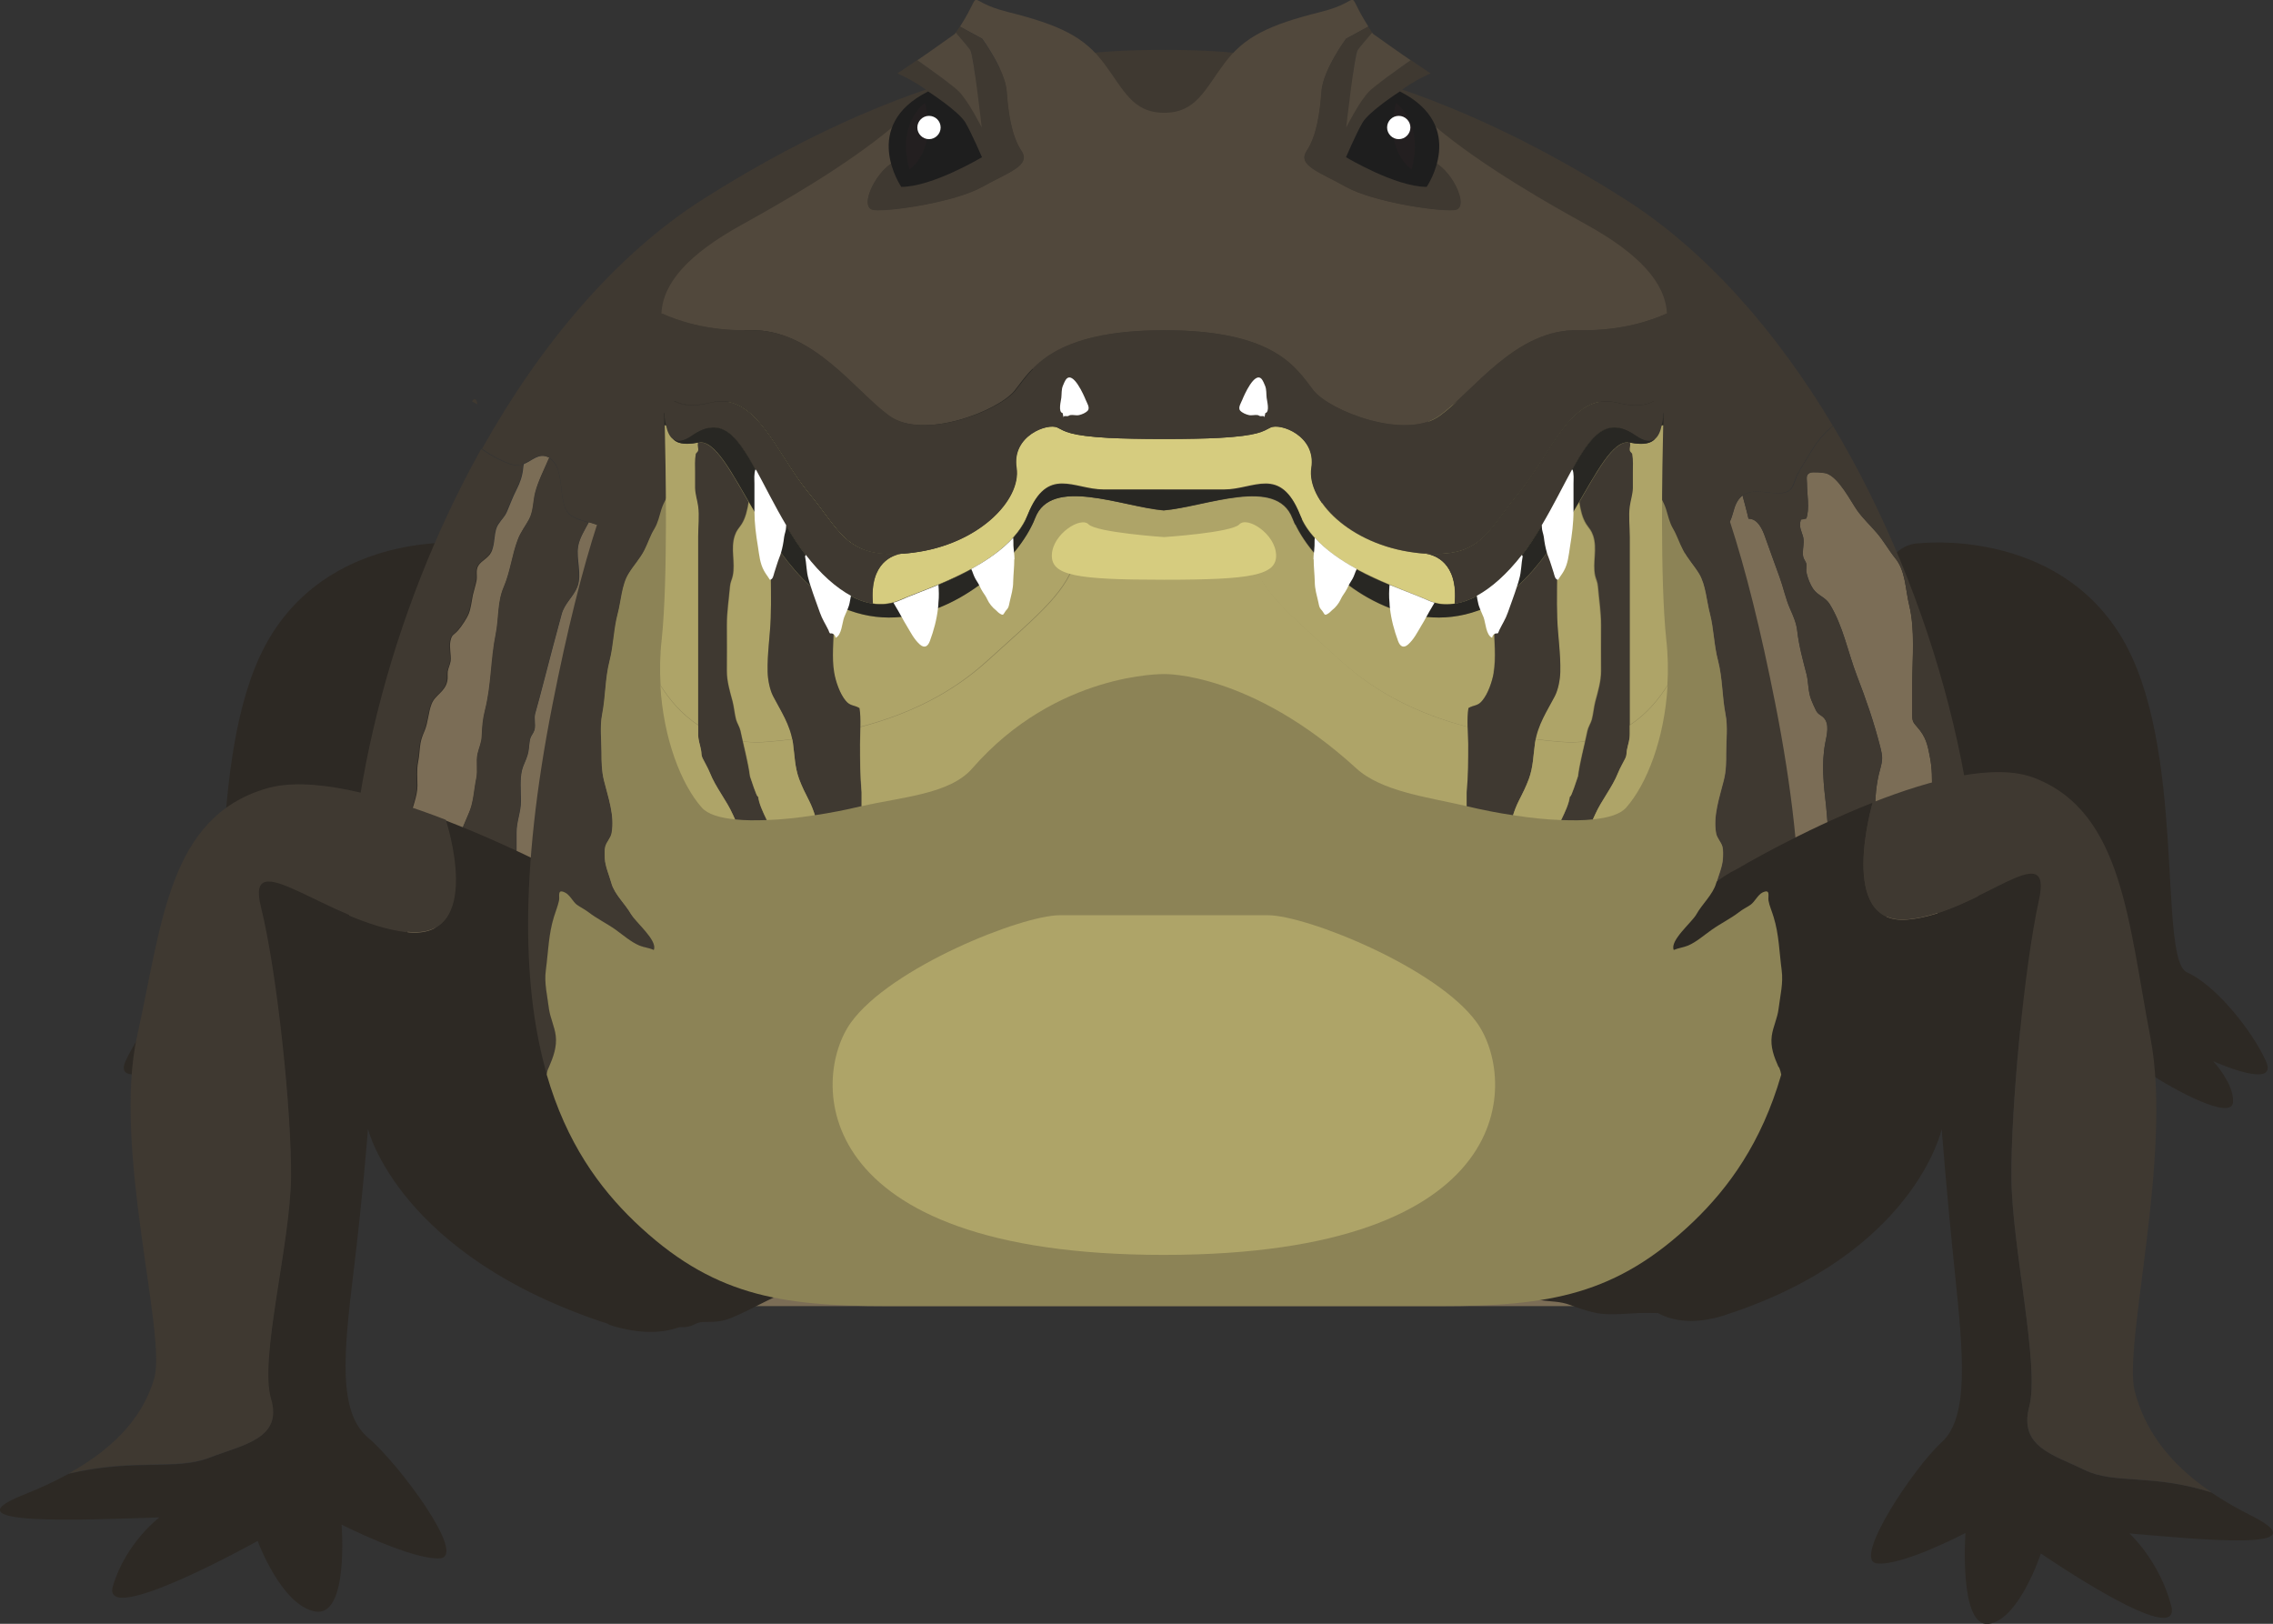 <?xml version="1.0" encoding="UTF-8"?>
<svg id="Layer_2" data-name="Layer 2" xmlns="http://www.w3.org/2000/svg" viewBox="0 0 103.4 73.86">
  <rect x="0" y="0" width="103.4" height="73.86" fill="#333333" stroke="none"/>
  <defs>
    <style>
      .cls-1 {
        fill: #2d2924;
      }

      .cls-1, .cls-2, .cls-3, .cls-4, .cls-5, .cls-6, .cls-7, .cls-8, .cls-9, .cls-10, .cls-11 {
        stroke-width: 0px;
      }

      .cls-2 {
        fill: #7b6d56;
      }

      .cls-3 {
        fill: #aea468;
      }

      .cls-4 {
        fill: #8c8356;
      }

      .cls-5 {
        fill: #fff;
      }

      .cls-6 {
        fill: #3f3931;
      }

      .cls-7 {
        fill: #231f20;
      }

      .cls-8 {
        fill: #282723;
      }

      .cls-9 {
        fill: #d6cc7f;
      }

      .cls-10 {
        fill: #1e1e1e;
      }

      .cls-11 {
        fill: #51483c;
      }
    </style>
  </defs>
  <g id="_100" data-name="100">
    <g>
      <path class="cls-1" d="m21.44,24.71s-6.13-.71-9.14,4.24c-3,4.94-1.66,14.68-3,15.28-1.34.6-2.99,2.7-3.59,4.04-.6,1.35,2.4,0,2.4,0,0,0-.97,1.05-.9,1.87.07.82,2.56-.48,3.97-1.42,1.41-.94,7.26.28,10.26-8.29,3-8.56,2.89-15.72,0-15.72Z"/>
      <path class="cls-1" d="m87.35,24.71s6.13-.71,9.14,4.24c3,4.94,1.66,14.68,3,15.28,1.34.6,2.99,2.7,3.59,4.04.6,1.35-2.4,0-2.4,0,0,0,.97,1.05.9,1.87-.07.82-2.56-.48-3.97-1.42-1.41-.94-7.26.28-10.26-8.29-3-8.56-2.89-15.72,0-15.72Z"/>
      <path class="cls-2" d="m88.18,39.94c0,.88-.02,1.73-.11,2.6-.14,1.45-.04,2.96-.27,4.39-.32,1.94-1.17,4.04-.79,6.03.04.18.1.38.17.58-2.9,4.51-7.5,5.87-11.29,5.87H30.02c-5.63,0-13.02-2.99-14.02-14.78-.01-.14-.02-.28-.03-.43.15.15.3.22.59.27.15.48-.1,1.01.13,1.48.12.24.31.42.46.63.11.17.21.43.34.57.19.2.27.17.59.07.28-.08.25-.13.35-.37.23-.55.11-1.25.11-1.84v-3.74c0-1.32-.14-2.75.11-4.04.1-.5.34-1,.34-1.49,0-.35-.04-.72.03-1.07.06-.29.06-.58.11-.87.04-.21.1-.36.19-.57.16-.39.16-.81.31-1.2.16-.43.62-.55.72-1.06.03-.14,0-.29.02-.44.03-.16.1-.29.13-.46.03-.29-.07-.62-.01-.91.07-.32.13-.24.36-.5.16-.19.39-.53.48-.76.09-.23.13-.58.18-.83.05-.22.13-.45.17-.67.04-.22-.05-.46.08-.67.15-.24.44-.33.58-.6.21-.39.1-.95.34-1.29.16-.25.27-.31.39-.58.13-.31.27-.68.43-.99s.27-.63.3-.97c0-.06.02-.13.03-.19.38-.15.68-.52,1.12-.31.01,0,.03.01.04.02-.22.52-.49,1.03-.63,1.57-.1.39-.08.85-.28,1.22-.17.31-.38.57-.51.92-.27.71-.34,1.46-.64,2.16-.29.66-.22,1.42-.36,2.12-.23,1.16-.2,2.33-.49,3.47-.11.43-.13.75-.15,1.2-.01.31-.12.49-.19.79-.08.37.02.75-.06,1.13-.11.53-.12,1.1-.35,1.6-.31.69-.55,1.38-.88,2.07-.26.52-.42,1-.57,1.53-.26.96-.07,1.79.2,2.71.18.62.26,1.29.54,1.9.1.24.26.41.31.67.07.36.06.69.19,1.06.19.51.47,1.03.69,1.52.27.6.67.82,1.35.81.69,0,1.12.09,1.16-.63.02-.41.09-.95,0-1.36-.06-.31-.2-.49-.21-.81,0-.21.02-.42,0-.63-.03-.52-.42-.95-.56-1.45-.14-.52.05-1.07-.09-1.59-.15-.56-.15-1.07-.16-1.67,0-.51.2-.92.2-1.44,0-.61,0-1.21,0-1.82,0-.52.2-.93.2-1.44,0-.46-.06-.96.05-1.41.04-.18.19-.46.25-.67.07-.23.06-.4.1-.64.03-.26.16-.31.22-.53.06-.24-.04-.48.03-.73.28-.99.53-2.02.8-3.02.13-.48.27-.99.4-1.49.13-.5.55-.81.72-1.26.21-.56-.06-1.24.03-1.82.06-.39.29-.74.49-1.11.25.07.49.15.7.26.33.19.46.34.84.35.67.03,1.22-.38,1.83-.03.59.34.89.97,1.45,1.34.48.32,1.11.55,1.64.8.87.41,1.97.64,2.94.46,2.02-.37,4.07-.91,6.15-.97,1.81-.05,3.48.34,5.28.43,1.69.09,3.17.28,4.87-.02,2.28-.4,4.54-.93,6.82-1.36,1.57-.29,3.19-.63,4.79-.66.6,0,1.31-.08,1.84.16,1.69.77,3.7.71,5.54.66.89-.03.63-1.04,1.38-1.37.64-.28,1.15.17,1.61.54.47.37.95.67,1.51.88.43.17.38.16.79-.15.52-.39,1.17-.59,1.67-1.02.5-.43.31-1.06.8-1.49,0,0,.02-.02.03-.02.09.35.19.7.27,1.05.43-.01.64.51.76.84.21.61.44,1.22.66,1.83.17.46.27.96.46,1.4.16.35.3.67.34,1.05.07.66.25,1.31.42,1.95.1.4.06.78.22,1.18.05.13.14.33.21.47.1.19.22.19.35.33.28.29.14.79.07,1.16-.18.94-.07,1.91.04,2.86.05.49.07.97.14,1.45.11.76.41,1.49.47,2.26.13,1.48.07,3.01-.1,4.49-.12,1.03-.04,2.12-.03,3.15,0,.81-.16,1.6-.15,2.4,0,.64,0,1.28,0,1.91v1.14c0,.27-.08.73.02,1,.6.16.97-1.32,1.06-1.67.12-.51.43-.97.61-1.46.23-.6.35-1.25.53-1.87.35-1.23.33-2.49.33-3.75,0-.98-.02-1.94-.12-2.91-.07-.69,0-1.37-.02-2.06-.02-.58-.18-1.07-.28-1.63-.23-1.31-.37-2.83,0-4.13.12-.42.12-.57,0-1.02-.28-1.11-.65-2.17-1.06-3.23-.41-1.07-.63-2.27-1.24-3.26-.2-.32-.54-.38-.75-.69-.13-.19-.26-.51-.31-.78-.02-.12.02-.24,0-.36-.02-.1-.11-.19-.14-.31-.07-.28.06-.61,0-.89-.07-.29-.21-.44-.11-.81.08-.02.16-.04.25-.05.16-.43.03-1.13.03-1.59,0-.22-.07-.4.14-.49.12-.05.63-.01.75.03.58.2,1.1,1.26,1.4,1.69.26.37.6.68.89,1.02.31.36.53.77.83,1.14.48.58.46,1.42.64,2.14.28,1.14.14,2.41.14,3.58,0,.45,0,.9,0,1.35,0,.32,0,.37.22.61.4.45.48.79.59,1.41.19.97,0,1.95.08,2.93.03.34.15.72.23,1.05.12.48.07.98.07,1.48Z"/>
      <path class="cls-1" d="m28.11,59.73c.67.12,1.34.28,2.01.45.36.1.82.25,1.2.16.34-.08.36-.22.79-.21.46,0,.77-.02,1.19-.2.88-.36,1.7-.88,2.6-1.2.39-.14.76-.46,1.15-.57.22-.06.42,0,.64-.05.42-.08.82-.25,1.23-.38,2.36-.76,4.75-1.01,7.18-1.46,1.65-.3,3.44-.15,5.12-.15,1.07,0,2.11-.17,3.17-.21.89-.03,1.79.01,2.68.01.79,0,1.61-.07,2.4-.01.8.06,1.59.34,2.37.52.7.16,1.35.29,2.03.55.52.2,1.03.39,1.55.55.81.24,1.63.5,2.43.79.7.26,1.45.68,2.19.81.51.09.9.04,1.42.24.35.13.82.29,1.19.36.67.12,1.51-.01,2.2-.01.37,0,.74.03,1.11-.04.09-.02.17-.15.28-.17.38-.05.39.04.7-.18,1.03-.72,1.04-2.17,1.11-3.35.12-1.93.04-4.42-1.54-5.8-.34-.3-.78-.49-1.19-.65-1.6-.62-3.37-.82-5.04-1.2-3.39-.77-6.75-1.36-10.24-1.56-5.45-.32-10.99-.75-16.43-.18-2.56.27-5.1.73-7.62,1.25-1.82.37-3.51,1.08-5.3,1.53-.49.12-1.3.17-1.77.42-.31.16-.56.41-.86.6-1.78,1.1-1.59,3.33-1.35,5.12.06.46.18.82.39,1.23.19.36.48.81,1,3Z"/>
      <path class="cls-6" d="m26.25,26.7c-.17.45-.59.76-.72,1.26-.13.5-.27,1.01-.4,1.49-.27,1-.52,2.03-.8,3.02-.07.25.03.49-.03.73-.06.22-.18.27-.22.53-.03.23-.03.4-.1.64-.06.21-.21.49-.25.67-.1.44-.05.95-.05,1.41,0,.51-.2.92-.2,1.44,0,.61,0,1.21,0,1.82,0,.52-.21.93-.2,1.44,0,.59,0,1.1.16,1.67.14.52-.05,1.07.09,1.59.14.5.53.93.56,1.45.01.21-.01.42,0,.63,0,.32.15.51.21.81.08.4.01.95,0,1.36-.04.72-.46.62-1.16.63-.68,0-1.08-.21-1.35-.81-.22-.5-.51-1.02-.69-1.52-.13-.36-.13-.7-.19-1.06-.05-.26-.21-.43-.31-.67-.27-.61-.35-1.28-.54-1.9-.28-.92-.46-1.75-.2-2.71.15-.54.31-1.01.57-1.53.34-.69.57-1.37.88-2.07.23-.5.24-1.07.35-1.6.08-.38-.02-.76.06-1.13.07-.3.17-.49.19-.79.02-.45.04-.77.15-1.2.29-1.14.25-2.31.49-3.47.14-.7.07-1.46.36-2.12.3-.7.37-1.45.64-2.16.13-.35.34-.6.51-.92.2-.37.18-.83.28-1.22.14-.54.41-1.05.63-1.57.85.47.29,2.2,1.05,2.65.22.13.49.21.75.28-.19.37-.42.73-.49,1.11-.1.58.17,1.26-.03,1.82Z"/>
      <path class="cls-6" d="m23.8,21.11c-.01.07-.02.13-.03.19-.03.35-.14.66-.3.97s-.3.67-.43.99c-.11.27-.22.34-.39.58-.23.34-.13.9-.34,1.29-.14.27-.43.36-.58.6-.13.2-.04.45-.08.67-.04.22-.12.45-.17.67-.05.25-.09.59-.18.83-.09.23-.32.58-.48.76-.23.26-.29.18-.36.5-.06.29.04.62.01.91-.02.17-.09.3-.13.46-.03.15,0,.3-.02.44-.1.51-.56.63-.72,1.06-.14.39-.15.81-.31,1.2-.08.21-.15.36-.19.57-.05.29-.05.58-.11.87-.07.34-.04.72-.03,1.07,0,.49-.24.99-.34,1.49-.25,1.29-.11,2.71-.11,4.04v3.74c0,.59.11,1.29-.11,1.84-.1.24-.07.29-.35.37-.32.1-.4.13-.59-.07-.13-.14-.22-.4-.34-.57-.14-.22-.34-.4-.46-.63-.23-.47.02-1-.13-1.48-.29-.05-.44-.12-.59-.27-.49-7.2,1.77-16.31,5.95-23.78.47.34,1.03.61,1.4.72.18.05.33.03.47-.03Z"/>
      <path class="cls-1" d="m27.7,60.23c-9.58-3.1-10.96-8.88-10.96-8.88,0,0-.22,2.9-.66,6.53-.44,3.62-.72,6.34.66,7.51,1.38,1.16,4.53,5.39,3.28,5.49-1.25.1-4.48-1.53-4.48-1.53,0,0,.34,4.22-1.2,3.95s-2.62-3.21-2.62-3.21c0,0-7.18,4.01-6.58,2.04.6-1.98,2.11-3.11,2.11-3.11-3.44.11-9.82.41-6.15-1.04.75-.3,1.42-.61,2.01-.94h0c3.05-.71,4.88-.13,6.42-.73,1.54-.6,3.32-.86,2.78-2.67-.54-1.81.88-7,.91-10.04.04-3.04-.62-9.35-1.37-12.33-.75-2.99,3.05.71,6.64,1.13,3.58.42,1.76-5.09,1.76-5.09,3.63,1.4,6.84,3.21,6.84,3.21,7.29,3.38,10.17,22.83.59,19.73Z"/>
      <path class="cls-6" d="m83.37,19.37c-.4.31-.72.72-.99,1.16-.21.35-.43.7-.63,1.06-.1.19-.18.54-.31.67-.5.46-1.61-.21-2.21.31-.49.43-.3,1.07-.8,1.49-.5.43-1.15.63-1.67,1.02-.41.31-.36.32-.79.15-.56-.22-1.04-.51-1.51-.88-.46-.37-.97-.82-1.61-.54-.75.33-.49,1.34-1.38,1.37-1.84.05-3.85.11-5.54-.66-.53-.24-1.24-.17-1.84-.16-1.6.02-3.22.36-4.79.66-2.28.42-4.54.96-6.82,1.36-1.7.3-3.18.11-4.87.02-1.79-.1-3.47-.49-5.28-.43-2.07.07-4.13.6-6.15.97-.97.18-2.07-.04-2.94-.46-.52-.25-1.15-.47-1.64-.8-.56-.37-.86-1-1.45-1.34-.61-.35-1.16.07-1.83.03-.38-.02-.51-.17-.84-.35-.44-.25-1.03-.3-1.46-.55-.77-.46-.18-2.24-1.09-2.68-.61-.29-.95.52-1.6.34-.37-.1-.93-.38-1.4-.72,2.65-4.74,6.08-8.82,10.05-11.35,10.39-6.59,17.58-6.79,20.97-6.79s10.59.2,20.97,6.79c3.68,2.34,6.89,6.01,9.45,10.29Z"/>
      <path class="cls-6" d="m34.49,15.95c-.3.5-.6,1.01-.86,1.53-.38.77-.99,1.4-1.49,2.11-.38.55-.59,1.18-.94,1.75-.37.58-.89,1.19-1.1,1.83-.1.32-.15.6-.32.89-.18.31-.28.64-.45.96-.2.4-.5.71-.73,1.09-.3.5-.34,1.25-.49,1.81-.18.7-.18,1.43-.37,2.14-.21.82-.18,1.62-.34,2.44-.11.56-.03,1.17-.03,1.74,0,.44,0,.83.11,1.26.19.77.49,1.6.35,2.4-.04.23-.23.4-.29.62-.04.16-.03.38-.02.54.02.36.2.77.3,1.12.14.51.64.95.9,1.42.2.36,1.22,1.19,1.03,1.62-.21-.09-.43-.11-.65-.2-.38-.16-.75-.49-1.08-.72-.41-.29-.85-.5-1.24-.8-.16-.13-.36-.22-.53-.34-.19-.14-.33-.45-.53-.55-.39-.19-.25.16-.28.36-.05.24-.16.5-.23.74-.25.8-.26,1.61-.37,2.43-.08.6.07,1.16.14,1.75.05.43.25.81.31,1.23.07.51-.1.96-.31,1.43-.05.12-.08.23-.1.34-1.08-3.75-1.29-9.05.26-16.88,2.67-13.51,5.55-16.37,9.35-16.05Z"/>
      <path class="cls-6" d="m71.41,15.95c.3.5.6,1.01.86,1.53.38.77.99,1.4,1.49,2.11.38.55.59,1.18.94,1.75.37.58.89,1.19,1.1,1.83.1.32.15.6.32.89.18.31.28.64.45.96.2.4.5.71.73,1.09.3.5.34,1.25.49,1.81.18.7.18,1.43.37,2.14.21.82.18,1.62.34,2.44.11.56.03,1.17.03,1.74,0,.44,0,.83-.11,1.26-.19.77-.49,1.6-.35,2.4.04.23.23.4.29.62.04.16.03.38.02.54-.02.36-.2.77-.3,1.12-.14.51-.64.95-.9,1.42-.2.36-1.22,1.19-1.03,1.62.21-.09.43-.11.65-.2.38-.16.75-.49,1.08-.72.41-.29.85-.5,1.24-.8.16-.13.36-.22.53-.34.19-.14.33-.45.53-.55.39-.19.25.16.28.36.05.24.16.5.23.74.25.8.26,1.61.37,2.43.08.6-.07,1.16-.14,1.75-.05.43-.25.81-.31,1.23-.07.51.1.96.31,1.43.05.12.08.23.1.34,1.08-3.75,1.29-9.05-.26-16.88-2.67-13.51-5.55-16.37-9.35-16.05Z"/>
      <path class="cls-6" d="m21.72,18.39c-.09-.05-.17-.09-.25-.13.09-.14.2-.18.25.13Z"/>
      <path class="cls-6" d="m89.9,44.63c-.33,3.83-1.33,6.74-2.72,8.91-.07-.19-.13-.39-.17-.58-.38-1.99.47-4.1.79-6.03.24-1.43.13-2.94.27-4.39.09-.87.11-1.73.11-2.6,0-.5.05-.99-.07-1.48-.08-.33-.2-.71-.23-1.05-.08-.98.11-1.96-.08-2.93-.12-.62-.19-.96-.59-1.41-.21-.24-.22-.29-.22-.61,0-.45,0-.9,0-1.35,0-1.17.13-2.44-.14-3.58-.17-.72-.16-1.56-.64-2.14-.3-.37-.52-.78-.83-1.14-.29-.34-.62-.65-.89-1.02-.31-.43-.83-1.49-1.4-1.69-.13-.04-.64-.08-.75-.03-.21.09-.14.28-.14.49,0,.46.13,1.16-.03,1.59-.08.02-.16.04-.25.05-.1.37.04.52.11.81.07.28-.06.61,0,.89.03.12.12.2.14.31.03.12-.01.24,0,.36.04.27.18.6.31.78.21.31.55.37.75.69.61.98.83,2.19,1.24,3.26.41,1.06.78,2.13,1.06,3.23.11.44.11.6,0,1.02-.37,1.3-.23,2.82,0,4.13.1.56.26,1.06.28,1.63.02.69-.05,1.37.02,2.06.1.98.12,1.93.12,2.91,0,1.27.02,2.53-.33,3.75-.18.62-.29,1.26-.53,1.87-.19.49-.49.95-.61,1.46-.09.35-.46,1.83-1.06,1.67-.1-.27-.02-.73-.02-1v-1.14c0-.64,0-1.28,0-1.91,0-.81.16-1.59.15-2.4,0-1.04-.09-2.13.03-3.15.17-1.48.22-3.01.1-4.49-.07-.77-.36-1.5-.47-2.26-.07-.48-.09-.97-.14-1.45-.11-.95-.22-1.92-.04-2.86.07-.37.21-.87-.07-1.16-.13-.13-.25-.14-.35-.33-.07-.14-.16-.34-.21-.47-.16-.4-.12-.78-.22-1.18-.16-.64-.34-1.29-.42-1.95-.04-.38-.19-.7-.34-1.05-.19-.44-.3-.95-.46-1.4-.22-.61-.44-1.22-.66-1.83-.11-.33-.33-.85-.76-.84-.07-.35-.18-.7-.27-1.05.61-.48,1.69.17,2.19-.28.14-.13.22-.49.31-.67.19-.36.42-.71.63-1.06.27-.44.59-.85.99-1.16,4.66,7.8,7.18,17.65,6.53,25.26Z"/>
      <path class="cls-6" d="m18.51,42.38c-3.58-.42-7.38-4.11-6.64-1.13.74,2.98,1.4,9.29,1.37,12.33-.04,3.04-1.45,8.23-.91,10.04.54,1.81-1.24,2.08-2.78,2.67-1.54.6-3.38.02-6.42.73,2.28-1.27,3.41-2.73,3.88-4.3.6-1.98-1.91-10.49-.77-15.61,1.14-5.12,1.42-9.92,5.86-11.24,1.99-.6,5.23.28,8.18,1.42,0,0,1.82,5.5-1.76,5.09Z"/>
      <path class="cls-1" d="m78.46,59.82c8.63-2.78,9.87-8.46,9.87-8.46,0,0,.21,2.79.6,6.54.39,3.75.64,6.57-.6,7.7-1.25,1.13-4.08,5.36-2.96,5.51,1.12.15,4.04-1.38,4.04-1.38,0,0-.31,4.33,1.07,4.13,1.38-.2,2.36-3.2,2.36-3.2,0,0,6.46,4.45,5.93,2.38-.54-2.06-1.9-3.29-1.9-3.29,3.1.26,8.84.85,5.54-.81-.68-.34-1.28-.69-1.81-1.05h0c-2.74-.87-4.4-.35-5.79-1.03-1.39-.68-2.99-1.04-2.5-2.87.49-1.84-.78-7.25-.81-10.38-.03-3.14.57-9.6,1.25-12.65.68-3.04-2.75.6-5.98.87-3.23.28-1.58-5.32-1.58-5.32-3.27,1.29-6.16,3.01-6.16,3.01-6.58,3.17-9.2,23.08-.56,20.3Z"/>
      <path class="cls-6" d="m86.77,41.82c3.23-.28,6.66-3.92,5.98-.87-.67,3.04-1.28,9.51-1.25,12.65.03,3.14,1.3,8.55.81,10.38-.48,1.84,1.12,2.19,2.5,2.87,1.39.68,3.04.16,5.79,1.03-2.06-1.4-3.06-2.96-3.49-4.6-.54-2.06,1.73-10.72.72-16.05-1.02-5.32-1.27-10.28-5.27-11.84-1.79-.7-4.71.06-7.37,1.11,0,0-1.65,5.59,1.58,5.32Z"/>
      <path class="cls-4" d="m80.93,48.54c.05.12.08.23.1.34-.9,3.11-2.4,5.15-3.99,6.68-3.51,3.36-6.57,3.85-11.52,3.85h-25.14c-4.95,0-8.01-.49-11.52-3.85-1.59-1.53-3.09-3.57-3.99-6.68.01-.11.04-.23.1-.34.2-.46.37-.92.31-1.43-.05-.41-.25-.8-.31-1.23-.07-.59-.22-1.15-.14-1.75.11-.82.12-1.63.37-2.43.07-.23.18-.5.23-.74.04-.2-.1-.55.28-.36.21.1.35.41.53.55.17.12.36.21.53.34.39.3.83.51,1.24.8.32.23.7.56,1.08.72.22.09.44.1.65.2.19-.43-.83-1.26-1.03-1.62-.26-.47-.76-.91-.9-1.42-.09-.34-.28-.76-.3-1.12,0-.16-.02-.39.02-.54.06-.23.25-.39.29-.62.15-.8-.16-1.63-.35-2.4-.1-.43-.11-.82-.11-1.26,0-.57-.08-1.18.03-1.74.16-.82.13-1.62.34-2.44.18-.71.18-1.43.37-2.14.15-.56.18-1.31.49-1.81.22-.37.53-.69.73-1.09.16-.32.26-.65.45-.96.17-.29.22-.57.32-.89.21-.64.74-1.25,1.1-1.83.36-.56.56-1.2.94-1.75.5-.71,1.11-1.34,1.49-2.11.26-.52.56-1.03.86-1.53.24.02.48.05.72.09,4.16.72,17.74,12.95,17.74,12.95,0,0,13.58-12.22,17.74-12.95.25-.04.49-.07.72-.09.3.5.6,1.01.86,1.53.38.77.99,1.4,1.49,2.11.38.55.59,1.18.94,1.75.37.58.89,1.19,1.1,1.83.1.32.15.6.32.89.18.31.28.64.45.96.2.4.5.71.73,1.09.3.5.34,1.25.49,1.81.18.7.18,1.43.37,2.14.21.82.18,1.62.34,2.44.11.56.03,1.17.03,1.74,0,.44,0,.83-.11,1.26-.19.77-.49,1.6-.35,2.4.04.23.23.4.29.62.04.16.03.38.02.54-.02.36-.2.77-.3,1.12-.14.51-.64.95-.9,1.42-.2.36-1.22,1.19-1.03,1.62.21-.09.43-.11.65-.2.38-.16.75-.49,1.08-.72.41-.29.85-.5,1.24-.8.16-.13.36-.22.53-.34.19-.14.33-.45.53-.55.39-.19.25.16.28.36.04.24.16.5.23.74.25.8.26,1.61.37,2.43.08.6-.07,1.16-.14,1.75-.05.43-.25.81-.31,1.23-.07.51.1.96.31,1.43Z"/>
      <path class="cls-3" d="m52.95,57.08c-16.31,0-16.05-8.06-14.24-10.57,1.81-2.51,7.77-4.88,9.5-4.88h9.47c1.73,0,7.69,2.37,9.5,4.88,1.81,2.51,2.07,10.57-14.24,10.57Z"/>
      <path class="cls-8" d="m39.71,27.45c-1.18-.19-2.58-1.26-3.89-3.44-1.8-3-2.4-5.54-4.34-4.19-.4.28-.68.3-.87.15-.19-.24-.1-.57-.1-.57-.07-.01-.15-.02-.22-.04-.02,0-.05,0-.07-.01,0-.31-.01-.5-.02-.54h0s.16-.22.46-.56c.34.19.86.27,1.64.07,2.1-.52,3,2.32,4.49,4.12,1.41,1.69,1.69,2.92,4.21,2.75-.35.05-1.47.37-1.3,2.27Z"/>
      <path class="cls-8" d="m52.95,22.26h-2.74c-1.35,0-2.55-1.1-3.45,1.15-.9,2.25-4.49,3.3-5.84,3.89-.36.16-.77.21-1.2.15-.16-1.9.95-2.22,1.3-2.27-2.52.17-2.8-1.06-4.21-2.75-1.5-1.8-2.4-4.64-4.49-4.12-.78.19-1.3.11-1.64-.07.61-.71,1.77-2,3.18-3.22,2.35-2.02,5.37-3.82,7.67-2.4,1.6.99,3.58,2.57,5.44,4.16,1.28,1.09,2.5,2.2,3.5,3.12,1.48,1.37,2.49,2.35,2.49,2.35Z"/>
      <path class="cls-3" d="m31.77,24.41v8.57c-.78-.51-1.33-1.19-1.72-1.81,0,0,0,0,0,0h0c-.04-.67-.03-1.37.05-2.07.29-2.74.18-8.04.14-9.76.09.02.19.04.28.05,0,0-.3,1.05,1.25.74,0,0,0,0,.01,0,0,.01-.01.03-.01.04-.02.1.04.22.01.32-.01.08-.1.12-.11.17-.05.27-.03.55-.03.83,0,.23,0,.47,0,.71.01.3.1.54.14.83.05.43,0,.93,0,1.37Z"/>
      <path class="cls-3" d="m36.03,33.62c-.39.05-.78.09-1.18.12-.37.03-.72.02-1.05-.02-.04-.16-.07-.32-.1-.47-.04-.18-.16-.36-.2-.51-.07-.27-.09-.56-.16-.83-.12-.44-.27-.92-.26-1.38,0-.7,0-1.39,0-2.09,0-.6.09-1.15.14-1.74.02-.24.09-.31.13-.51.13-.6-.11-1.22.09-1.82.09-.26.16-.3.31-.52.18-.28.26-.64.32-1.01.33.58.7,1.2,1.11,1.8,0,.02,0,.03,0,.04-.02.15.01.27-.02.41-.04.18-.1.25-.1.48,0,.84.03,1.7,0,2.54-.03.82-.16,1.61-.14,2.44,0,.37.1.82.25,1.11.33.63.72,1.22.87,1.96Z"/>
      <path class="cls-3" d="m67.95,30.59c-.07.41-.26.96-.52,1.27-.21.26-.38.19-.63.34-.04.28-.04.57-.04.86-2.28-.6-4.19-1.57-5.76-2.99-2.47-2.24-3.67-3.16-4.12-4.87s-1.29,0-3.94,0-3.49-1.71-3.94,0c-.45,1.71-1.65,2.63-4.12,4.87-1.57,1.43-3.48,2.4-5.76,2.99,0-.29,0-.58-.04-.86-.24-.15-.41-.08-.63-.34-.25-.31-.44-.86-.52-1.27-.13-.68-.02-1.48-.02-2.17,0-.32.02-.63.06-.95.21.12.43.22.66.3,3.84,1.4,7.64-2.09,8.44-4.19.73-1.93,3.95-.53,5.86-.36,1.91-.16,5.13-1.56,5.86.36.8,2.1,4.59,5.59,8.44,4.19.23-.08.45-.18.66-.3.04.31.07.63.06.95,0,.69.1,1.49-.02,2.17Z"/>
      <path class="cls-11" d="m75.81,14.26c-.72.33-2.12.81-4.01.76-2.85-.07-4.77,2.77-6.32,3.89-1.55,1.12-4.99-.21-5.74-1.15-.75-.94-1.66-2.74-6.79-2.74s-6.04,1.8-6.79,2.74c-.75.94-4.19,2.28-5.74,1.15-1.55-1.12-3.47-3.97-6.32-3.89-1.9.05-3.3-.43-4.01-.76.06-1.41,1.27-2.72,3.64-4.03,1.57-.87,4.73-2.64,6.93-4.5.47.72.75,1.44.19,1.58-.9.22-1.87,2.17-1.09,2.25.78.07,3.71-.37,4.91-1.05,1.2-.67,2.25-.97,1.8-1.65-.45-.67-.6-1.72-.67-2.7-.07-.97-1.12-2.4-1.12-2.4l-1.01-.55c1.17-1.83.07-1.19,2.16-.67,2.4.6,3.49,1.14,4.39,2.34.9,1.2,1.29,2.25,2.74,2.25s1.84-1.05,2.74-2.25c.9-1.2,1.99-1.74,4.39-2.34,2.09-.52.99-1.16,2.16.67l-1.01.55s-1.05,1.42-1.12,2.4c-.07.97-.22,2.02-.67,2.7-.45.67.6.97,1.8,1.65,1.2.67,4.12,1.12,4.91,1.05s-.19-2.02-1.09-2.25c-.56-.14-.28-.86.19-1.58,2.2,1.86,5.36,3.63,6.93,4.5,2.36,1.31,3.57,2.62,3.64,4.03Z"/>
      <path class="cls-6" d="m44.67,8.5c-1.2.67-4.12,1.12-4.91,1.05-.78-.07.19-2.02,1.09-2.25.56-.14.28-.86-.19-1.58.61-.52,1.15-1.05,1.56-1.57-.71-.53-1.4-.81-1.4-.81l.67-.45c.07-.05.15-.1.23-.16.66.46,1.61,1.14,1.89,1.42.45.45,1.05,1.65,1.05,1.65,0,0-.37-3.29-.52-3.52-.07-.11-.37-.46-.66-.8.07-.1.13-.19.18-.27l1.01.55s1.05,1.42,1.12,2.4c.07.97.22,2.02.67,2.7.45.67-.6.97-1.8,1.65Z"/>
      <path class="cls-11" d="m43.62,4.16c-.28-.28-1.24-.96-1.89-1.42.31-.21.68-.47.99-.69.4-.28.72-.51.72-.51.01-.02.03-.04.04-.06.29.34.59.69.66.8.15.23.52,3.52.52,3.52,0,0-.6-1.2-1.05-1.65Z"/>
      <path class="cls-10" d="m42.22,4.16s1.4.9,1.7,1.42c.3.52.75,1.57.75,1.57,0,0-2.25,1.35-3.67,1.35,0,0-1.9-2.77,1.22-4.34Z"/>
      <path class="cls-9" d="m66.18,27.45c-.43.07-.84.02-1.2-.15-1.35-.6-4.94-1.65-5.84-3.89-.9-2.25-2.1-1.15-3.45-1.15h-5.49c-1.35,0-2.55-1.1-3.45,1.15-.9,2.25-4.49,3.3-5.84,3.89-.36.16-.77.21-1.2.15-.16-1.9.95-2.22,1.3-2.27.06,0,.1,0,.1,0,.13-.01.26-.02.4-.04,3-.37,4.95-2.41,4.72-3.86-.22-1.46,1.42-2.06,1.87-1.83.34.17.55.37,2.35.47.62.03,1.43.05,2.49.05s1.87-.02,2.49-.05c1.8-.1,2.01-.3,2.35-.47.45-.22,2.1.37,1.87,1.83-.22,1.46,1.72,3.49,4.72,3.86.14.02.27.03.4.04,0,0,.04,0,.1,0,.35.05,1.46.37,1.3,2.27Z"/>
      <path class="cls-6" d="m75.76,14.86c-.12.67-.04,1.84-.04,2.9-.1.16-.25.35-.49.48-.34.19-.86.27-1.64.07-2.1-.52-3,2.32-4.49,4.12-1.41,1.69-1.69,2.92-4.21,2.75-.03,0-.07,0-.1,0-.13-.01-.26-.02-.4-.04-3-.37-4.95-2.41-4.72-3.86.22-1.46-1.42-2.06-1.87-1.83-.34.17-.55.37-2.35.47-.62.03-1.43.05-2.49.05s-1.87-.02-2.49-.05c-1.8-.1-2.01-.3-2.35-.47-.45-.22-2.1.37-1.87,1.83.22,1.46-1.72,3.49-4.72,3.86-.14.02-.27.03-.4.04-.04,0-.07,0-.1,0-2.52.17-2.8-1.06-4.21-2.75-1.5-1.8-2.4-4.64-4.49-4.12-.78.19-1.3.11-1.64-.07-.24-.13-.4-.31-.49-.48,0-1.06.08-2.24-.04-2.9-.04-.2-.05-.4-.04-.6.69.31,1.99.77,3.76.76.08,0,.17,0,.26,0,2.85-.07,4.77,2.77,6.32,3.89,1.55,1.12,4.99-.21,5.74-1.15.22-.28.45-.62.79-.97.84-.86,2.35-1.77,5.99-1.77s5.15.9,5.99,1.77c.34.35.58.7.79.97.75.94,4.19,2.28,5.74,1.15,1.55-1.12,3.47-3.97,6.32-3.89.09,0,.17,0,.26,0,1.77,0,3.07-.45,3.76-.76,0,.2,0,.4-.04.6Z"/>
      <path class="cls-6" d="m39.71,27.45c-1.18-.19-2.58-1.26-3.89-3.44-1.8-3-2.4-5.54-4.34-4.19-.4.28-.68.3-.87.15-.15-.11-.25-.33-.31-.61-.04-.16-.07-.35-.08-.55h0c-.03-.32-.04-.67-.04-1.04.02.04.05.08.08.13.01.02.03.04.05.06.03.04.06.07.09.1.03.03.06.06.1.08.02.02.04.03.06.04.03.02.07.04.11.07.34.19.86.27,1.64.07,2.1-.52,3,2.32,4.49,4.12,1.41,1.69,1.69,2.92,4.21,2.75-.35.05-1.47.37-1.3,2.27Z"/>
      <path class="cls-6" d="m39.18,36.67c-.71.17-1.43.31-2.11.41-.07-.22-.15-.43-.26-.65-.17-.33-.33-.65-.46-1-.2-.55-.2-1.07-.28-1.64-.12-.82-.55-1.45-.9-2.12-.15-.29-.24-.74-.25-1.11-.02-.82.11-1.62.14-2.44.03-.84,0-1.7,0-2.54,0-.23.06-.3.1-.48.04-.15,0-.27.02-.41,0-.01,0-.03,0-.04.76,1.14,1.68,2.21,2.81,2.83-.04.31-.07.63-.06.95,0,.69-.1,1.49.02,2.17.07.41.26.96.52,1.27.21.26.38.19.63.34.08.52.02,1.1.02,1.62,0,.75,0,1.46.07,2.21,0,.12,0,.36,0,.63Z"/>
      <path class="cls-6" d="m34.89,37.3c-.54.02-1.02.02-1.45-.03h0c-.03-.07-.06-.14-.1-.22-.3-.67-.78-1.23-1.05-1.91-.1-.25-.22-.44-.33-.66-.07-.14-.04-.22-.07-.37-.06-.29-.14-.44-.13-.75,0-.25,0-.5,0-.75v-8.21c0-.44.06-.94,0-1.37-.04-.29-.13-.53-.14-.83,0-.24,0-.47,0-.71,0-.28-.02-.56.03-.83,0-.05.09-.09.11-.17.02-.1-.04-.22-.01-.32,0-.01,0-.03.01-.04.7-.12,1.39,1.14,2.29,2.7h0c-.06.37-.14.73-.32,1.01-.15.23-.22.26-.31.52-.2.6.03,1.22-.09,1.82-.04.2-.11.27-.13.51-.05.59-.14,1.14-.14,1.74,0,.69.01,1.39,0,2.09,0,.46.14.94.26,1.38.07.27.09.57.16.83.04.15.16.33.2.51.14.67.34,1.4.43,2.07.3.91.34.92.37.92.04.31.21.68.39,1.06Z"/>
      <path class="cls-3" d="m66.73,36.04c0,.12,0,.36,0,.63-1.82-.42-3.88-.67-5.03-1.72-4.81-4.39-8.73-4.29-8.73-4.29,0,0-4.91-.1-8.74,4.29-1.02,1.18-3.22,1.3-5.03,1.72,0-.27,0-.51,0-.63-.06-.75-.07-1.46-.07-2.21,0-.25.02-.51.02-.76,2.28-.6,4.19-1.57,5.76-2.99,2.47-2.24,3.67-3.16,4.12-4.87.45-1.71,1.29,0,3.94,0s3.49-1.71,3.94,0,1.65,2.63,4.12,4.87c1.57,1.43,3.48,2.4,5.76,2.99,0,.26.02.52.02.76,0,.75,0,1.46-.07,2.21Z"/>
      <path class="cls-3" d="m37.07,37.08c-.77.12-1.51.2-2.18.22h0c-.19-.38-.36-.75-.39-1.06-.04,0-.07-.01-.37-.92-.06-.52-.2-1.06-.32-1.59.33.04.68.05,1.05.02.4-.03.8-.07,1.18-.12.01.05.02.11.03.16.08.57.08,1.09.28,1.64.13.35.29.67.46,1,.11.22.19.43.26.65Z"/>
      <path class="cls-3" d="m33.44,37.27c-.72-.07-1.25-.24-1.51-.53-.94-1.06-1.75-3.13-1.89-5.56.39.62.94,1.3,1.72,1.81,0,.13,0,.25,0,.38,0,.31.08.46.13.75.03.15,0,.22.07.37.11.23.23.42.33.66.27.68.75,1.24,1.05,1.91.03.07.07.15.1.22Z"/>
      <path class="cls-8" d="m66.18,27.45c1.18-.19,2.58-1.26,3.89-3.44,1.8-3,2.4-5.54,4.34-4.19.4.28.68.3.87.15.19-.24.1-.57.1-.57.07-.01.15-.02.22-.04.02,0,.05,0,.07-.01,0-.31.01-.5.01-.54h0s-.16-.22-.46-.56c-.34.19-.86.27-1.64.07-2.1-.52-3,2.32-4.49,4.12-1.41,1.69-1.69,2.92-4.21,2.75.35.05,1.47.37,1.3,2.27Z"/>
      <path class="cls-3" d="m74.13,24.41v8.57c.78-.51,1.33-1.19,1.72-1.81,0,0,0,0,0,0h0c.04-.67.03-1.37-.05-2.07-.29-2.74-.18-8.04-.14-9.76-.09.02-.19.04-.28.05,0,0,.3,1.05-1.25.74,0,0,0,0-.01,0,0,.01.01.03.01.04.02.1-.04.22-.01.32.01.08.1.12.11.17.05.27.03.55.03.83,0,.23,0,.47,0,.71-.01.3-.1.54-.14.83-.05.43,0,.93,0,1.37Z"/>
      <path class="cls-3" d="m69.86,33.62c.39.05.78.09,1.18.12.37.03.72.02,1.05-.02.04-.16.07-.32.1-.47.04-.18.16-.36.2-.51.07-.27.09-.56.16-.83.12-.44.27-.92.26-1.38,0-.7,0-1.39,0-2.09,0-.6-.09-1.15-.14-1.74-.02-.24-.09-.31-.13-.51-.13-.6.11-1.22-.09-1.82-.09-.26-.16-.3-.31-.52-.18-.28-.26-.64-.32-1.01-.33.58-.7,1.2-1.11,1.8,0,.02,0,.03,0,.04.02.15-.01.27.02.41.04.18.1.25.1.48,0,.84-.03,1.7,0,2.54.03.82.16,1.61.14,2.44,0,.37-.1.82-.25,1.11-.33.63-.73,1.22-.87,1.96Z"/>
      <path class="cls-6" d="m61.23,8.5c1.2.67,4.12,1.12,4.91,1.05s-.19-2.02-1.09-2.25c-.56-.14-.28-.86.19-1.58-.61-.52-1.15-1.05-1.56-1.57.71-.53,1.4-.81,1.4-.81l-.67-.45c-.07-.05-.15-.1-.23-.16-.66.46-1.61,1.14-1.89,1.42-.45.45-1.05,1.65-1.05,1.65,0,0,.37-3.29.52-3.52.07-.11.37-.46.66-.8-.07-.1-.13-.19-.18-.27l-1.01.55s-1.05,1.42-1.12,2.4c-.07.97-.22,2.02-.67,2.7-.45.67.6.97,1.8,1.65Z"/>
      <path class="cls-11" d="m62.28,4.16c.28-.28,1.24-.96,1.89-1.42-.31-.21-.68-.47-.99-.69-.4-.28-.72-.51-.72-.51-.02-.02-.03-.04-.04-.06-.29.34-.59.69-.66.8-.15.23-.52,3.52-.52,3.52,0,0,.6-1.2,1.05-1.65Z"/>
      <path class="cls-10" d="m63.68,4.16s-1.4.9-1.7,1.42c-.3.52-.75,1.57-.75,1.57,0,0,2.25,1.35,3.67,1.35,0,0,1.9-2.77-1.22-4.34Z"/>
      <path class="cls-6" d="m66.18,27.45c1.18-.19,2.58-1.26,3.89-3.44,1.8-3,2.4-5.54,4.34-4.19.4.28.68.3.87.15.15-.11.25-.33.31-.61.04-.16.07-.35.08-.55h0c.03-.32.04-.67.04-1.04-.02.04-.05.08-.08.13-.01.02-.03.04-.05.06-.03.04-.06.07-.09.1-.03.03-.06.06-.1.08-.02.02-.04.03-.06.04-.03.02-.07.04-.11.07-.34.19-.86.27-1.64.07-2.1-.52-3,2.32-4.49,4.12-1.41,1.69-1.69,2.92-4.21,2.75.35.05,1.47.37,1.3,2.27Z"/>
      <path class="cls-6" d="m66.72,36.67c.71.17,1.43.31,2.11.41.07-.22.15-.43.26-.65.17-.33.33-.65.46-1,.2-.55.2-1.07.28-1.64.12-.82.55-1.45.9-2.12.15-.29.24-.74.25-1.11.02-.82-.11-1.62-.14-2.44-.03-.84,0-1.7,0-2.54,0-.23-.06-.3-.1-.48-.04-.15,0-.27-.02-.41,0-.01,0-.03,0-.04-.76,1.14-1.68,2.21-2.81,2.83.04.31.07.63.06.95,0,.69.1,1.49-.02,2.17-.07.41-.26.96-.52,1.27-.21.26-.38.19-.63.34-.08.52-.02,1.1-.01,1.62,0,.75,0,1.46-.07,2.21,0,.12,0,.36,0,.63Z"/>
      <path class="cls-6" d="m71.01,37.3c.54.02,1.02.02,1.45-.03h0c.03-.07.06-.14.1-.22.3-.67.78-1.23,1.05-1.91.1-.25.22-.44.33-.66.07-.14.04-.22.07-.37.06-.29.14-.44.13-.75,0-.25,0-.5,0-.75v-8.21c0-.44-.06-.94,0-1.37.04-.29.13-.53.14-.83,0-.24,0-.47,0-.71,0-.28.02-.56-.03-.83,0-.05-.09-.09-.11-.17-.02-.1.04-.22.01-.32,0-.01,0-.03-.01-.04-.7-.12-1.39,1.14-2.29,2.7h0c.06.37.14.73.32,1.01.15.23.22.26.31.52.2.6-.03,1.22.09,1.82.05.2.11.27.13.51.05.59.14,1.14.14,1.74,0,.69-.01,1.39,0,2.09,0,.46-.14.94-.26,1.38-.07.27-.09.57-.16.83-.04.15-.16.33-.2.51-.14.67-.34,1.4-.43,2.07-.3.91-.34.92-.37.92-.04.31-.21.68-.39,1.06Z"/>
      <path class="cls-3" d="m68.83,37.08c.77.12,1.51.2,2.18.22h0c.19-.38.36-.75.39-1.06.04,0,.07-.01.37-.92.06-.52.2-1.06.32-1.59-.33.04-.68.05-1.05.02-.4-.03-.8-.07-1.18-.12-.01.05-.02.11-.03.16-.08.57-.08,1.09-.28,1.64-.13.35-.29.67-.46,1-.11.22-.19.43-.26.65Z"/>
      <path class="cls-3" d="m72.46,37.27c.72-.07,1.25-.24,1.51-.53.94-1.06,1.75-3.13,1.89-5.56-.39.62-.94,1.3-1.72,1.81,0,.13,0,.25,0,.38,0,.31-.08.46-.13.75-.03.15,0,.22-.07.37-.11.23-.23.42-.33.66-.27.68-.75,1.24-1.05,1.91-.03.07-.07.15-.1.22Z"/>
      <path class="cls-9" d="m58.05,25.23c.04.94-1.1,1.14-5.1,1.14s-5.14-.19-5.1-1.14c.04-.94,1.31-1.75,1.67-1.38.36.37,3.43.58,3.43.58,0,0,3.07-.2,3.43-.58.36-.38,1.63.43,1.67,1.38Z"/>
      <path class="cls-7" d="m42.08,4.68s-1.31.9-.71,3.03c0,0,1.27-.82.71-3.03Z"/>
      <path class="cls-7" d="m63.5,4.68s1.31.9.71,3.03c0,0-1.27-.82-.71-3.03Z"/>
      <path class="cls-5" d="m42.79,5.8c0-.3-.24-.53-.53-.53s-.53.24-.53.53.24.53.53.53.53-.24.53-.53Z"/>
      <path class="cls-5" d="m63.1,5.8c0-.3.24-.53.53-.53s.53.24.53.53-.24.53-.53.53-.53-.24-.53-.53Z"/>
      <path class="cls-8" d="m75.29,19.96c-.15.18-.47.31-1.15.17-.77-.15-1.52,1.37-2.55,3.12-.37.62-.76,1.27-1.21,1.88-.41.56-.86,1.09-1.36,1.54-.5.45-1.05.82-1.67,1.06-.03.02-.07.03-.1.04-.8.29-1.59.37-2.36.29-.57-.05-1.13-.19-1.66-.4-.67-.26-1.31-.62-1.87-1.04-.62-.46-1.16-.97-1.59-1.49-.45-.54-.78-1.08-.96-1.56-.73-1.93-3.95-.53-5.86-.36-1.91-.16-5.13-1.56-5.86.36-.18.47-.51,1.02-.96,1.56-.43.52-.97,1.04-1.59,1.49-.56.41-1.2.78-1.87,1.04-.53.2-1.08.34-1.66.4-.77.08-1.56,0-2.36-.29-.03-.01-.07-.02-.1-.04-.61-.24-1.17-.61-1.67-1.06-.5-.45-.95-.98-1.36-1.54-.45-.61-.85-1.26-1.21-1.88-1.03-1.75-1.78-3.27-2.55-3.12-.68.13-1,.01-1.15-.17.19.15.47.13.87-.15,1.32-.91,2.02-.04,2.89,1.55.4.73.83,1.61,1.38,2.54.02.04.05.07.07.11.28.46.55.87.83,1.23.69.9,1.4,1.51,2.06,1.87.34.19.68.3,1,.35.32.05.63.03.91-.04.1-.02.2-.06.29-.1.42-.19,1.06-.42,1.76-.71.48-.2.99-.43,1.49-.7.72-.39,1.4-.86,1.91-1.42.29-.32.53-.67.68-1.05.9-2.25,2.1-1.15,3.45-1.15h5.49c1.35,0,2.55-1.1,3.45,1.15.15.39.39.74.68,1.05.51.57,1.2,1.04,1.91,1.42.49.27,1.01.5,1.49.7.71.3,1.35.53,1.76.71.09.04.19.08.29.1.28.08.59.09.91.04.32-.05.66-.16,1-.35.66-.35,1.36-.96,2.06-1.87.28-.36.55-.77.83-1.23.02-.04.04-.07.07-.11.55-.93.99-1.81,1.38-2.54.87-1.59,1.58-2.46,2.89-1.55.4.28.68.3.87.15Z"/>
      <path class="cls-5" d="m46.14,25.44c0,.34-.04.67-.05,1.02,0,.33-.09.61-.16.92-.02.08-.03.18-.07.26-.04.08-.1.12-.14.19-.08.11-.07.18-.22.09-.07-.04-.13-.1-.19-.16-.16-.12-.32-.32-.4-.5-.06-.13-.12-.21-.2-.33-.06-.09-.11-.19-.16-.3-.03-.06-.07-.13-.11-.19-.1-.15-.15-.28-.21-.45-.01-.03-.03-.07-.05-.11.72-.39,1.4-.86,1.91-1.42.02.16,0,.32.02.48,0,.07.02.13.02.2.01.1.02.19.02.3Z"/>
      <path class="cls-5" d="m42.69,27.4c0,.09-.01.18-.02.27-.06.52-.19,1-.37,1.49-.09.24-.24.34-.45.16-.27-.24-.42-.55-.6-.85-.08-.13-.16-.27-.23-.4-.1-.18-.2-.36-.31-.54-.02-.04-.05-.08-.07-.12.1-.02.2-.06.29-.1.42-.19,1.06-.42,1.76-.71.02.27.03.54,0,.81Z"/>
      <path class="cls-5" d="m38.71,27.1c-.02.11-.04.22-.06.32-.02.11-.06.21-.1.31-.05.12-.1.23-.15.35-.09.24-.11.82-.39.93,0-.08-.06-.16-.14-.19-.04-.02-.08,0-.11-.01-.03-.02-.06-.11-.07-.14-.13-.27-.29-.51-.39-.8-.14-.4-.29-.79-.42-1.2-.04-.11-.07-.22-.1-.33-.1-.34-.09-.7-.16-1.05.01,0,.02-.01.03-.02,0-.02,0-.03,0-.04.69.9,1.4,1.51,2.06,1.87Z"/>
      <path class="cls-5" d="m35.76,23.9s0,.05,0,.08c0,.15-.07.3-.09.45-.03.25-.07.47-.14.71-.02.07-.04.13-.07.2-.09.23-.16.48-.24.72-.03.1-.06.31-.2.31-.06-.09-.1-.16-.16-.24-.04-.05-.06-.1-.1-.16-.19-.34-.22-.71-.28-1.1-.09-.54-.16-1.08-.16-1.62,0-.08,0-.16,0-.24v-1c0-.22-.03-.46.05-.67,0,.01,0,.03,0,.04,0,0,.02-.01.02-.02.4.73.83,1.61,1.38,2.54Z"/>
      <path class="cls-5" d="m48.34,18.79c-.22-.05-.07-.57-.06-.7.02-.17,0-.37.07-.54.03-.08.1-.24.15-.3.32-.39.81.74.89.94.05.13.21.36.09.49-.09.1-.26.17-.39.2-.13.03-.27-.02-.4,0-.06.01-.07.05-.15.05-.07,0-.19-.04-.15.1"/>
      <path class="cls-5" d="m59.76,25.44c0,.34.04.67.05,1.02,0,.33.09.61.16.92.02.08.03.18.07.26.04.08.1.12.14.19.08.11.07.18.22.09.07-.04.13-.1.19-.16.16-.12.32-.32.4-.5.06-.13.12-.21.2-.33.06-.09.11-.19.16-.3.03-.06.07-.13.11-.19.1-.15.15-.28.21-.45.01-.03.03-.07.05-.11-.72-.39-1.4-.86-1.91-1.42-.02.16,0,.32-.02.48,0,.07-.01.13-.02.2-.01.1-.02.19-.02.3Z"/>
      <path class="cls-5" d="m63.21,27.4c0,.09.01.18.02.27.06.52.19,1,.37,1.49.09.24.24.34.45.16.27-.24.42-.55.6-.85.08-.13.16-.27.23-.4.1-.18.2-.36.31-.54.02-.04.05-.08.07-.12-.1-.02-.2-.06-.29-.1-.42-.19-1.06-.42-1.76-.71-.02.27-.03.54,0,.81Z"/>
      <path class="cls-5" d="m67.18,27.1c.01.11.04.22.06.32.02.11.06.21.1.31.05.12.1.23.15.35.09.24.11.82.39.93,0-.08.06-.16.14-.19.04-.02.08,0,.11-.01.03-.02.06-.11.07-.14.13-.27.29-.51.39-.8.14-.4.29-.79.42-1.2.04-.11.07-.22.1-.33.1-.34.09-.7.16-1.05-.01,0-.02-.01-.03-.02,0-.02,0-.03,0-.04-.7.9-1.4,1.51-2.06,1.87Z"/>
      <path class="cls-5" d="m70.14,23.9s0,.05,0,.08c0,.15.07.3.09.45.03.25.07.47.14.71.02.07.04.13.07.2.09.23.16.48.24.72.03.1.06.31.2.31.06-.09.1-.16.16-.24.04-.05.06-.1.1-.16.19-.34.22-.71.28-1.1.09-.54.16-1.08.16-1.62,0-.08,0-.16,0-.24v-1c0-.22.03-.46-.05-.67,0,.01,0,.03,0,.04,0,0-.01-.01-.02-.02-.4.73-.83,1.61-1.38,2.54Z"/>
      <path class="cls-5" d="m57.56,18.79c.22-.05.07-.57.06-.7-.02-.17,0-.37-.07-.54-.03-.08-.1-.24-.15-.3-.32-.39-.81.74-.89.94-.05.13-.21.36-.09.49.09.1.26.17.39.2s.27-.02.4,0c.06.01.07.05.15.05.07,0,.19-.04.15.1"/>
    </g>
  </g>
</svg>